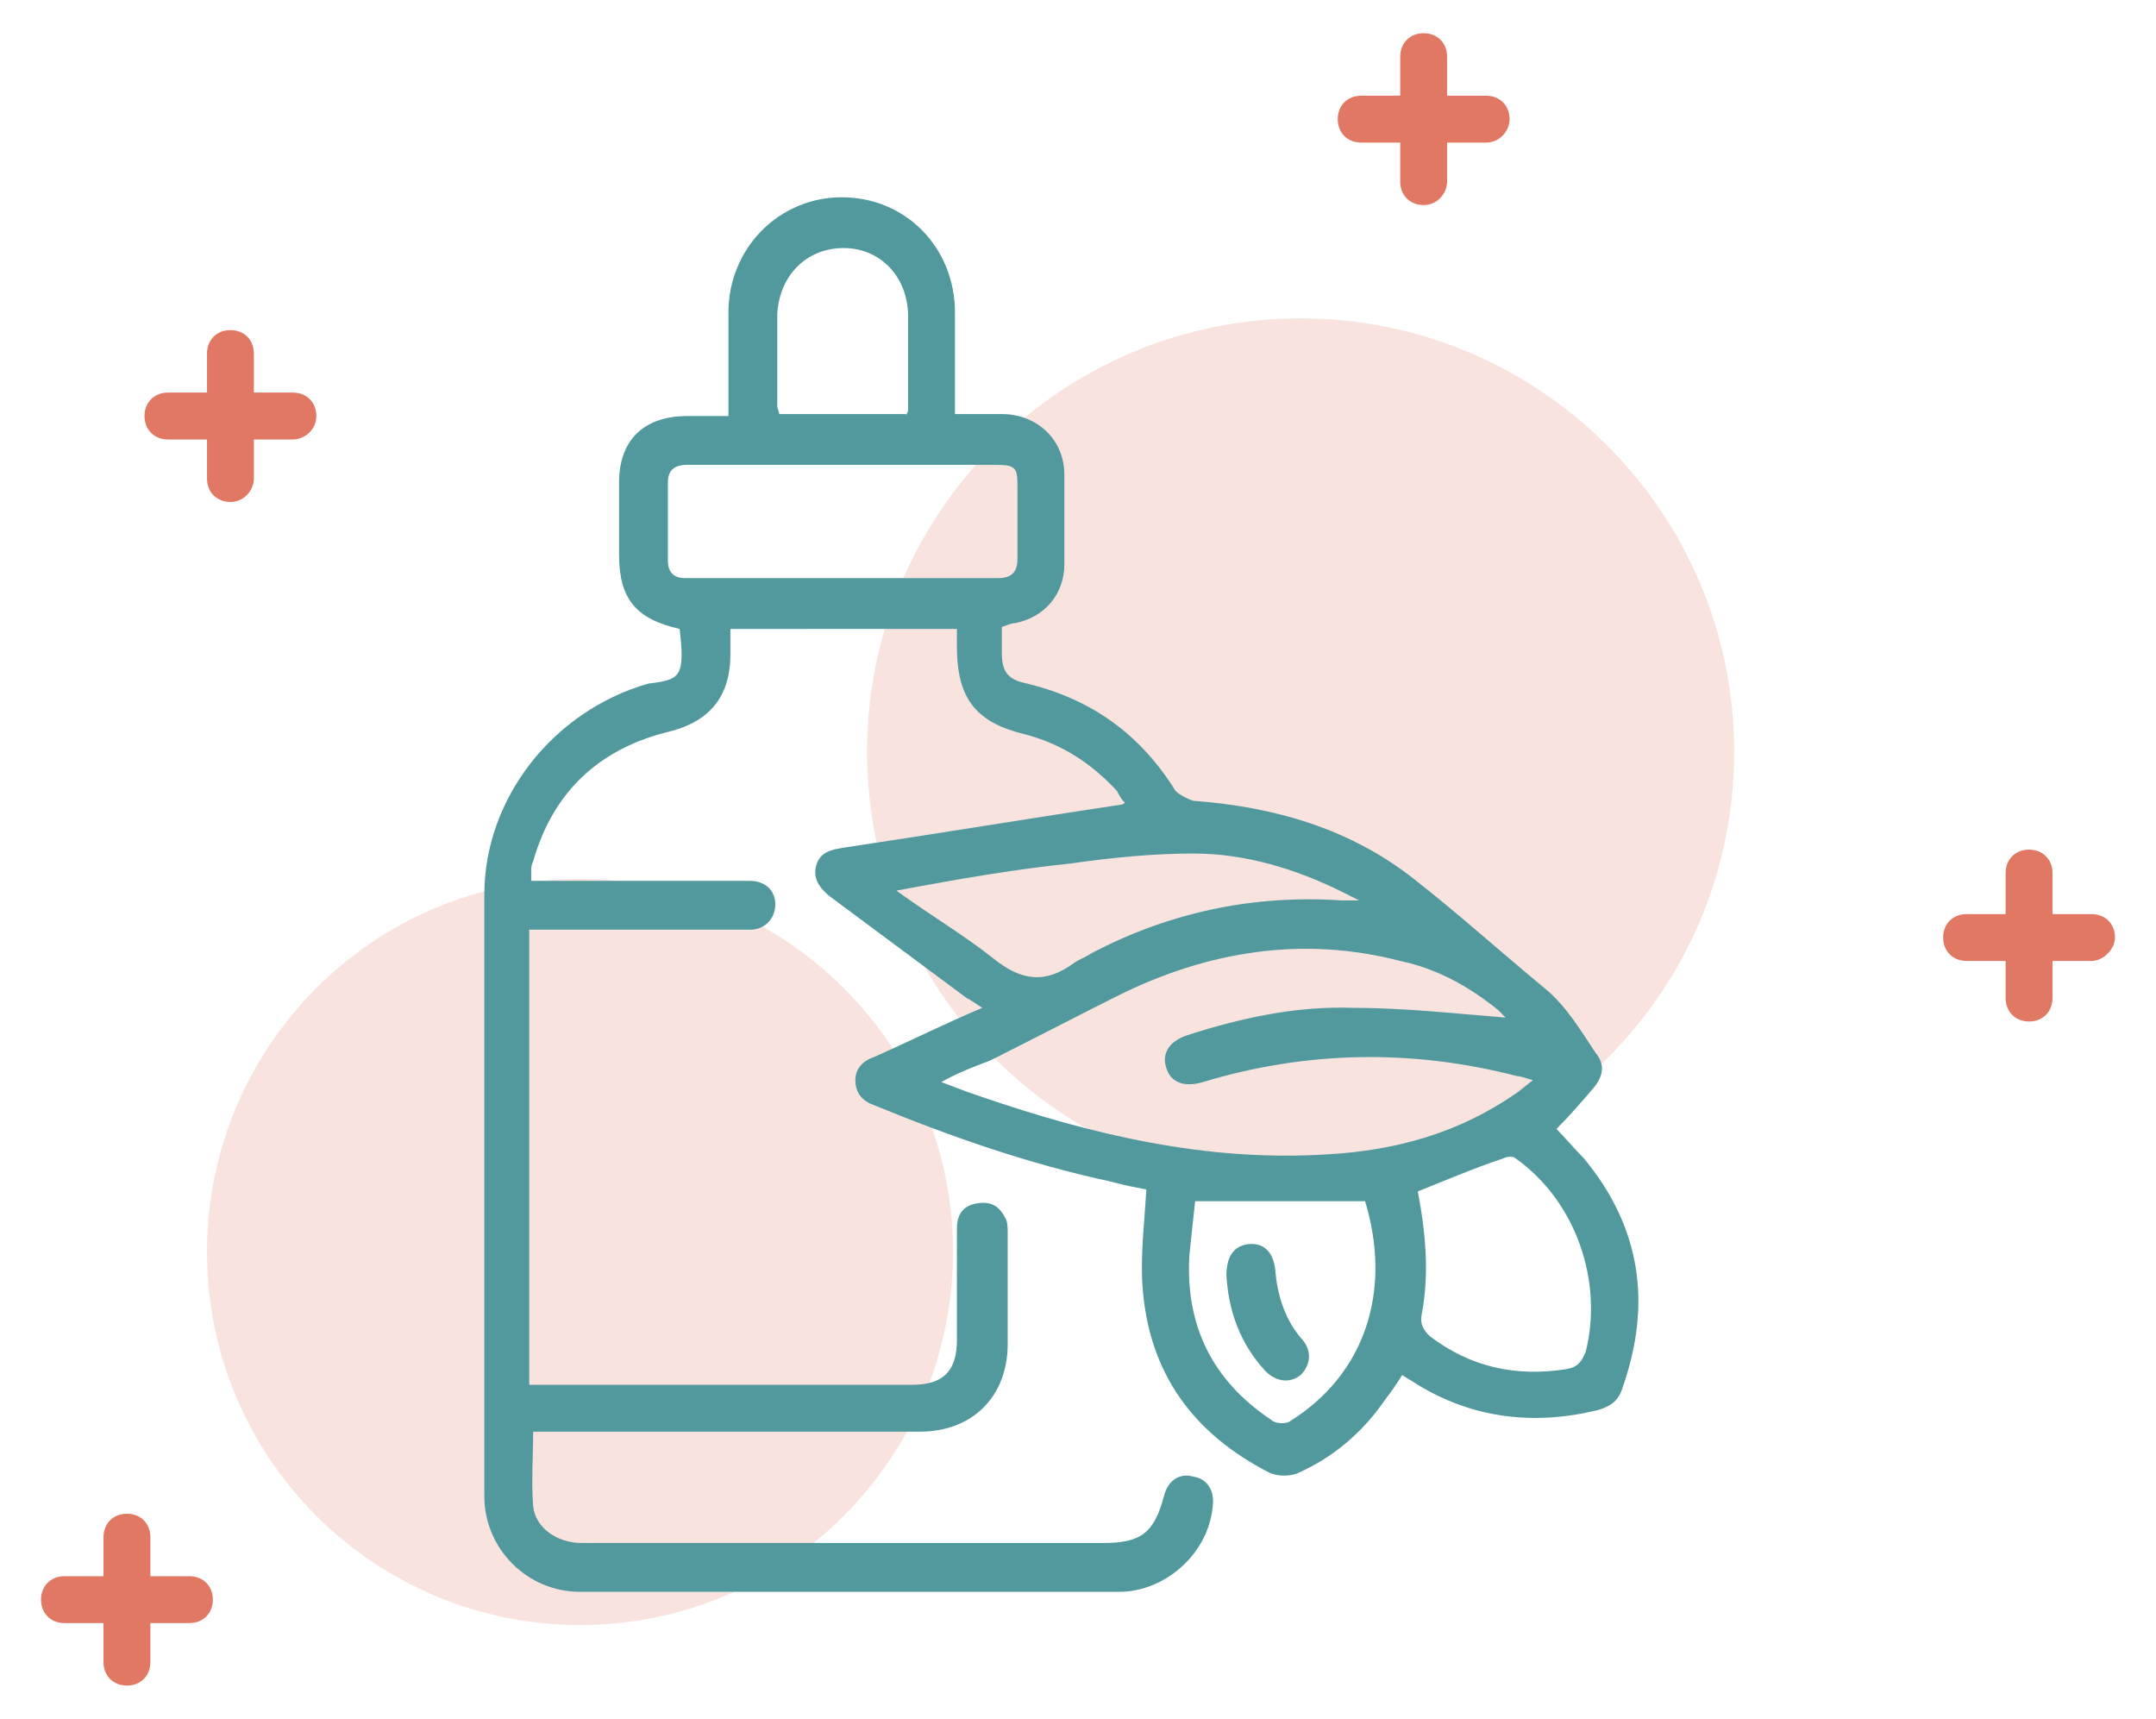<?xml version="1.0" encoding="utf-8"?>
<!-- Generator: Adobe Illustrator 24.3.0, SVG Export Plug-In . SVG Version: 6.00 Build 0)  -->
<svg version="1.1" id="Layer_1" xmlns="http://www.w3.org/2000/svg" xmlns:xlink="http://www.w3.org/1999/xlink" x="0px" y="0px"
	 width="110.4px" height="88px" viewBox="0 0 110.4 88" style="enable-background:new 0 0 110.4 88;" xml:space="preserve">
<style type="text/css">
	.st0{fill:#F8E3DF;}
	.st1{fill:#E17863;}
	.st2{fill:#52999D;}
</style>
<g>
	<path class="st0" d="M88.8,38.5c0,12.3-10,22.2-22.2,22.2s-22.2-10-22.2-22.2c0-12.3,10-22.2,22.2-22.2S88.8,26.2,88.8,38.5"/>
	<path class="st0" d="M48.8,64.1c0,10.5-8.5,19.1-19.1,19.1c-10.5,0-19.1-8.5-19.1-19.1c0-10.5,8.5-19.1,19.1-19.1
		C40.2,45,48.8,53.5,48.8,64.1"/>
	<path class="st1" d="M9.7,83.1H3.3c-0.7,0-1.2-0.5-1.2-1.2c0-0.7,0.5-1.2,1.2-1.2h6.4c0.7,0,1.2,0.5,1.2,1.2
		C10.9,82.6,10.4,83.1,9.7,83.1"/>
	<path class="st1" d="M6.5,86.3c-0.7,0-1.2-0.5-1.2-1.2v-6.4c0-0.7,0.5-1.2,1.2-1.2c0.7,0,1.2,0.5,1.2,1.2v6.4
		C7.7,85.8,7.2,86.3,6.5,86.3"/>
	<path class="st1" d="M76.1,7.3h-6.4c-0.7,0-1.2-0.5-1.2-1.2c0-0.7,0.5-1.2,1.2-1.2h6.4c0.7,0,1.2,0.5,1.2,1.2
		C77.3,6.7,76.8,7.3,76.1,7.3"/>
	<path class="st1" d="M72.9,10.5c-0.7,0-1.2-0.5-1.2-1.2V2.9c0-0.7,0.5-1.2,1.2-1.2c0.7,0,1.2,0.5,1.2,1.2v6.4
		C74.1,9.9,73.6,10.5,72.9,10.5"/>
	<path class="st1" d="M107.1,49.2h-6.4c-0.7,0-1.2-0.5-1.2-1.2c0-0.7,0.5-1.2,1.2-1.2h6.4c0.7,0,1.2,0.5,1.2,1.2
		C108.3,48.6,107.7,49.2,107.1,49.2"/>
	<path class="st1" d="M103.9,52.3c-0.7,0-1.2-0.5-1.2-1.2v-6.4c0-0.7,0.5-1.2,1.2-1.2c0.7,0,1.2,0.5,1.2,1.2v6.4
		C105.1,51.8,104.6,52.3,103.9,52.3"/>
	<path class="st1" d="M15,22.5H8.6c-0.7,0-1.2-0.5-1.2-1.2c0-0.7,0.5-1.2,1.2-1.2H15c0.7,0,1.2,0.5,1.2,1.2
		C16.2,22,15.6,22.5,15,22.5"/>
	<path class="st1" d="M11.8,25.7c-0.7,0-1.2-0.5-1.2-1.2v-6.4c0-0.7,0.5-1.2,1.2-1.2c0.7,0,1.2,0.5,1.2,1.2v6.4
		C13,25.1,12.5,25.7,11.8,25.7"/>
	<path class="st2" d="M34.8,32.2c-2.2-0.5-3.1-1.5-3.1-3.8c0-1.2,0-2.4,0-3.7c0-2.2,1.3-3.4,3.5-3.4c0.7,0,1.3,0,2.1,0
		c0-0.3,0-0.6,0-0.9c0-1.5,0-2.9,0-4.4c0-3.3,2.6-5.9,5.8-5.9c3.3,0,5.8,2.6,5.8,5.9c0,1.4,0,2.9,0,4.3v0.9c0.9,0,1.6,0,2.4,0
		c1.8,0,3.2,1.3,3.2,3.1c0,1.5,0,3.1,0,4.6c0,1.5-1,2.7-2.5,3c-0.2,0-0.4,0.1-0.7,0.2c0,0.4,0,0.9,0,1.3c0,1,0.3,1.4,1.3,1.6
		c3.3,0.8,5.8,2.6,7.6,5.5c0.2,0.2,0.6,0.4,0.9,0.5c4.1,0.3,8,1.4,11.3,4c2.3,1.8,4.4,3.7,6.7,5.6c1.1,0.9,1.8,2.1,2.6,3.3
		c0.5,0.6,0.4,1.2-0.1,1.8c-0.6,0.7-1.2,1.4-1.9,2.1c0.4,0.4,0.9,1,1.4,1.5c2.9,3.5,3.5,7.4,2,11.7c-0.2,0.7-0.6,1-1.3,1.2
		c-3.3,0.8-6.4,0.4-9.2-1.3c-0.3-0.2-0.5-0.3-0.8-0.5c-0.3,0.5-0.6,0.9-0.9,1.3c-1.1,1.6-2.6,2.9-4.4,3.7c-0.4,0.2-1.1,0.2-1.5,0
		c-3.9-2-6.2-5.1-6.5-9.6c-0.1-1.6,0.1-3.2,0.2-4.9c-0.5-0.1-1.1-0.2-1.8-0.4c-4.2-0.9-8.2-2.3-12.1-3.9c-0.6-0.2-1-0.6-1-1.3
		c0-0.6,0.4-1,1-1.2c1.8-0.8,3.6-1.7,5.5-2.5c-0.3-0.2-0.6-0.4-0.8-0.5c-2.3-1.7-4.7-3.5-7-5.2c-0.5-0.4-0.9-0.9-0.7-1.6
		c0.2-0.7,0.8-0.8,1.4-0.9c4.7-0.7,9.5-1.5,14.2-2.2c0,0,0.1,0,0.2-0.1c-0.2-0.2-0.3-0.4-0.4-0.6c-1.3-1.4-2.8-2.4-4.7-2.9
		c-2.5-0.6-3.5-1.8-3.5-4.5v-0.9H37.4c0,0.4,0,0.9,0,1.3c0,2.2-1.1,3.5-3.3,4c-3.5,0.9-5.8,3.1-6.8,6.6c-0.1,0.2-0.1,0.4-0.1,0.5
		c0,0.1,0,0.3,0,0.5H28c3.3,0,6.5,0,9.8,0c0.2,0,0.4,0,0.6,0c0.8,0,1.3,0.5,1.3,1.2c0,0.7-0.5,1.3-1.3,1.3c-2,0-4.1,0-6.1,0
		c-1.7,0-3.4,0-5.2,0v23.3h0.8c6.3,0,12.5,0,18.8,0c1.6,0,2.3-0.7,2.3-2.3c0-1.9,0-3.8,0-5.7c0-0.7,0.3-1.2,1.1-1.3
		c0.7-0.1,1.1,0.2,1.4,0.8c0.1,0.2,0.1,0.5,0.1,0.7c0,1.9,0,3.8,0,5.7c0,2.7-1.8,4.5-4.5,4.5c-6.3,0-12.5,0-18.8,0h-1
		c0,1.3-0.1,2.5,0,3.8c0.1,1.1,1.2,1.9,2.5,1.9c1.9,0,3.7,0,5.6,0c7,0,14.1,0,21.1,0c1.9,0,2.6-0.5,3.1-2.4c0.2-0.8,0.8-1.2,1.5-1
		c0.7,0.1,1.1,0.7,1,1.5c-0.2,2.4-2.4,4.4-4.8,4.4c-9.2,0-18.4,0-27.6,0c-2.7,0-4.9-2.2-4.9-4.9c0-10.3,0-20.5,0-30.8
		c0-4.9,3.5-9.4,8.4-10.8C34.8,34.8,35.1,34.7,34.8,32.2 M48.2,55.4c0.8,0.3,1.3,0.5,1.9,0.7c5.8,2,11.7,3.4,17.9,3
		c3.5-0.2,6.7-1.1,9.6-3.1c0.3-0.2,0.5-0.4,0.9-0.7c-0.4-0.1-0.6-0.2-0.8-0.2c-5.4-1.4-10.8-1.3-16.1,0.3c-1,0.3-1.7,0-1.9-0.8
		c-0.2-0.7,0.2-1.3,1.1-1.6c2.8-0.9,5.6-1.5,8.5-1.4c2.6,0,5.3,0.3,7.8,0.5c0,0-0.2-0.2-0.4-0.4c-1.5-1.2-3.1-2.1-5-2.5
		c-5-1.3-9.9-0.5-14.5,1.8c-2.2,1.1-4.3,2.2-6.5,3.3C49.9,54.6,49.1,54.9,48.2,55.4 M43.2,23.8c-2.7,0-5.3,0-8,0c-0.7,0-1,0.3-1,0.9
		c0,1.3,0,2.6,0,4c0,0.6,0.3,0.9,0.9,0.9c5.3,0,10.7,0,16,0c0.7,0,1-0.3,1-1c0-1.2,0-2.5,0-3.7c0-1-0.1-1.1-1.2-1.1
		C48.4,23.8,45.8,23.8,43.2,23.8 M72.6,61c0.4,2.1,0.6,4.2,0.2,6.3c-0.1,0.5,0.1,0.8,0.4,1.1c2.1,1.6,4.4,2.1,7,1.7
		c0.6-0.1,0.8-0.4,1-0.9c0.9-3.6-0.5-7.7-3.6-9.9c-0.1-0.1-0.4-0.1-0.6,0C75.5,59.8,74.1,60.4,72.6,61 M45.9,45.6
		c1.8,1.3,3.5,2.3,5,3.5c1.4,1.1,2.6,1.3,4.1,0.2c0.3-0.2,0.6-0.3,0.9-0.5c4-2.1,8.3-3,12.8-2.7c0.2,0,0.5,0,0.9,0
		c-0.4-0.2-0.6-0.3-0.8-0.4c-2.4-1.2-5-2-7.7-2c-2,0-4.1,0.2-6.2,0.5C52,44.5,49.1,45,45.9,45.6 M61.2,61.5
		c-0.1,0.9-0.2,1.8-0.3,2.8c-0.2,3.6,1.2,6.4,4.2,8.4c0.2,0.2,0.7,0.2,0.9,0.1c3.9-2.4,5.3-6.7,3.9-11.3H61.2z M46.4,21.3
		c0-0.1,0.1-0.2,0.1-0.3c0-1.6,0-3.2,0-4.8c0-2-1.4-3.5-3.3-3.5c-1.9,0-3.3,1.4-3.4,3.4c0,1.6,0,3.1,0,4.7c0,0.1,0.1,0.3,0.1,0.4
		H46.4z"/>
	<path class="st2" d="M62.8,65.3c0-1,0.4-1.5,1.1-1.6c0.8-0.1,1.3,0.4,1.4,1.3c0.1,1.3,0.5,2.6,1.4,3.6c0.5,0.6,0.4,1.3-0.1,1.8
		c-0.5,0.4-1.2,0.4-1.8-0.2C63.5,68.8,62.9,67.1,62.8,65.3"/>
</g>
</svg>
